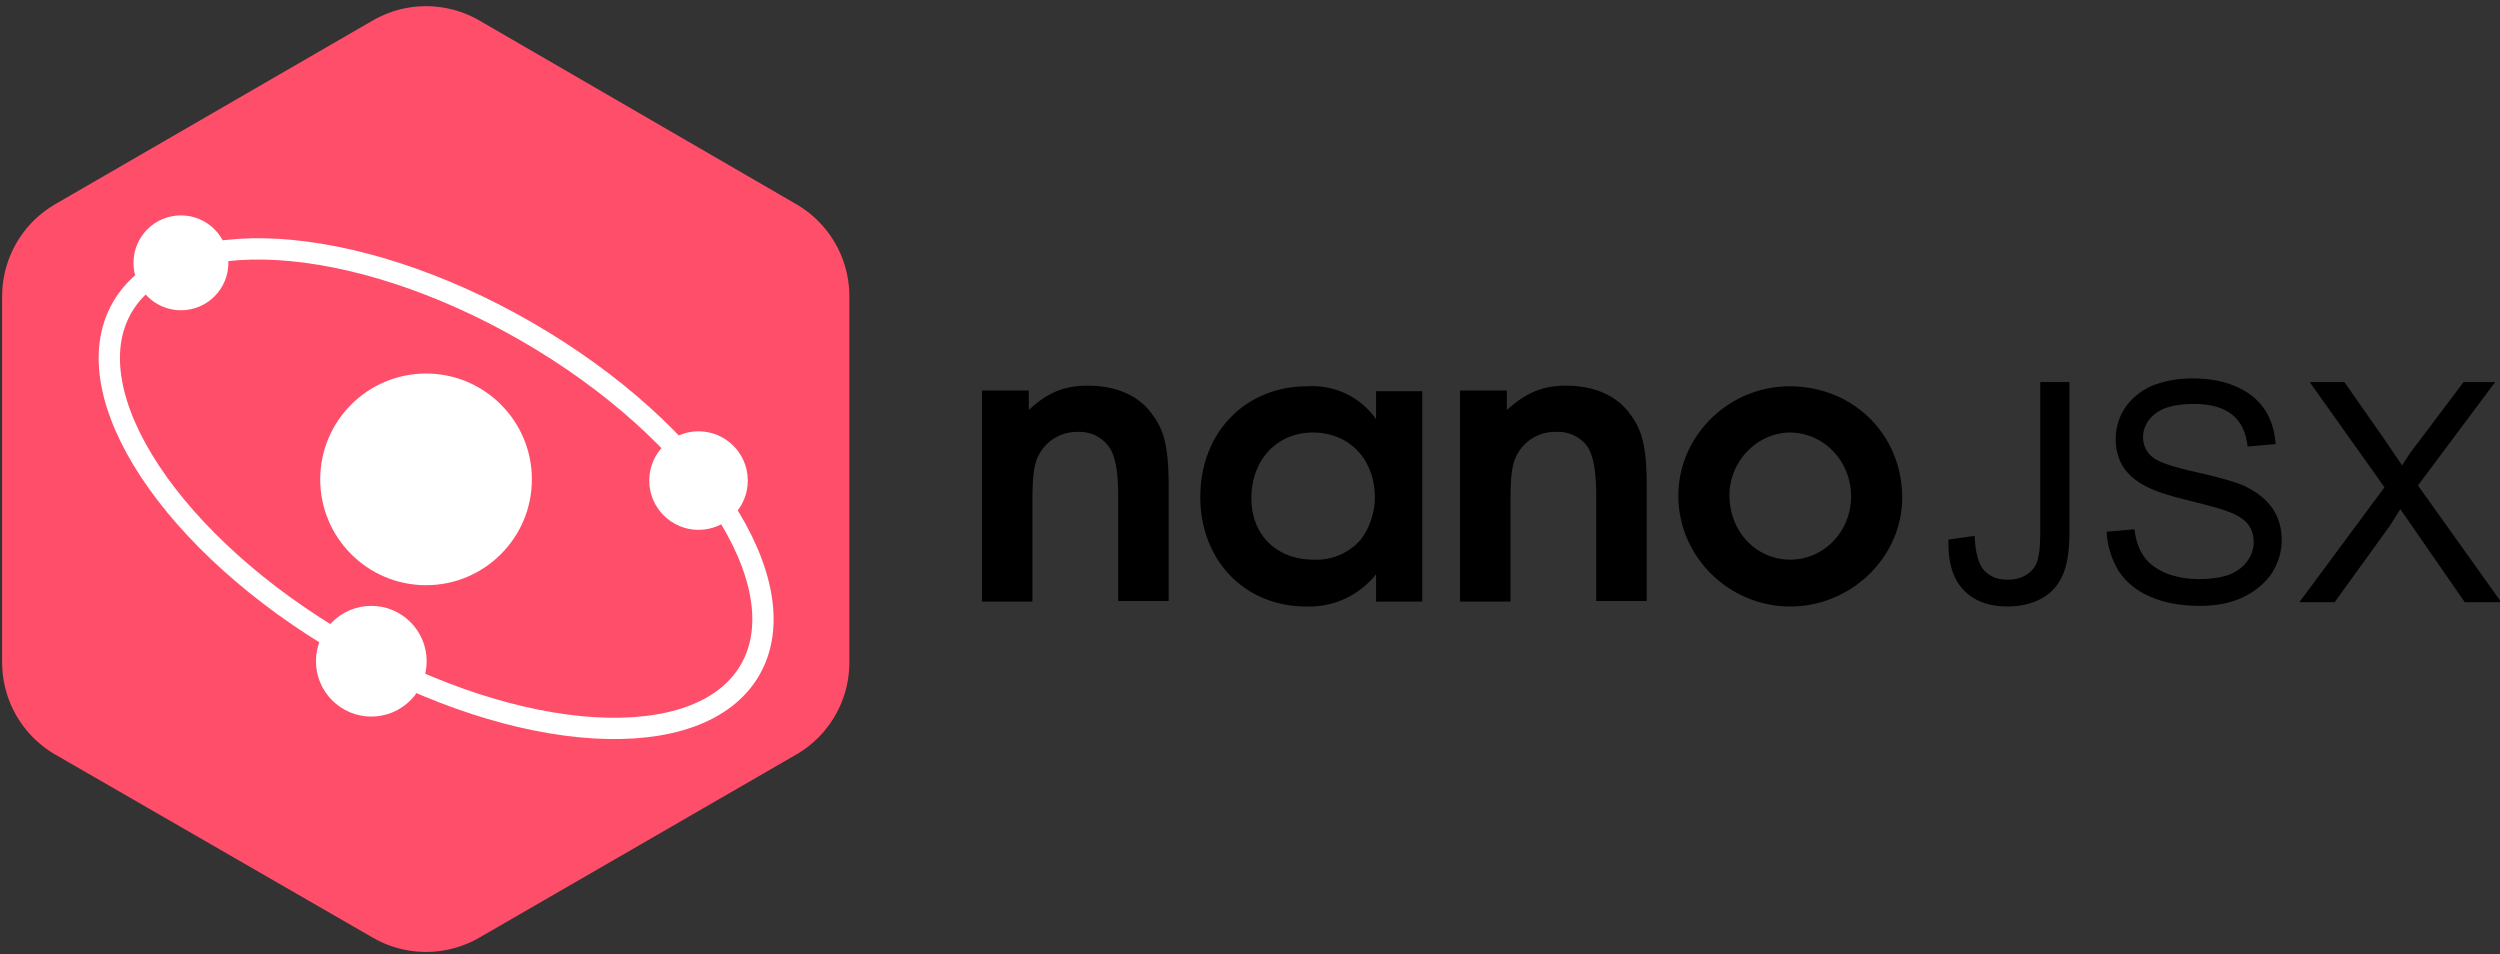 <svg xmlns="http://www.w3.org/2000/svg" width="566" height="216"><rect width="100%" height="100%" fill="#333333" stroke="none"/><g transform="matrix(1.377 0 0 1.377 -149.2 -417.9)" fill="#fff"><path d="M178.4 442.5l52.1-30.1v-60.2L178.4 322l-52.2 30.2v60.2z" fill="#ff4e6a" stroke="#ff4e6a" stroke-width="34.997" stroke-linecap="round" stroke-linejoin="round" stroke-dashoffset="16.4"/><circle cx="178.4" cy="382.3" r="17.4"/><g transform="translate(396.4 215.5)"><ellipse cx="-150.9" cy="107.3" rx="59.6" ry="29.8" transform="rotate(30 -297.5 15.7)" fill="none" stroke="#fff" stroke-width="3.5" stroke-linecap="round" stroke-linejoin="round" stroke-dashoffset="16.4"/><circle r="8.1" cy="167" cx="-173.2"/><circle r="7.8" cy="131.2" cx="-258.3"/><circle r="9.1" cy="196.7" cx="-227"/></g><g style="line-height:125%;-inkscape-font-specification:'URW Gothic L'" font-weight="600" font-size="62.4" font-family="URW Gothic L" letter-spacing="0" word-spacing="0" fill="#000"><path d="M269.8 402.4h8.3V386c0-4.7.3-6.7 1.4-8.3a7 7 0 016-3.2 6 6 0 015 2.2c1.2 1.5 1.7 4 1.7 8.6v17h8.3v-18.6c0-6.2-.6-9.2-2.5-11.8-2.2-3.3-6-5-10.8-5-4 0-6.7 1.2-9.7 4v-3.2h-7.7v34.6zM342.2 367.8h-7.6v4.6a12.8 12.8 0 00-11.3-5.4c-10.2 0-17.6 7.6-17.6 18.2 0 10.4 7.3 18 17.4 18a14 14 0 0011.5-5.3v4.5h7.6v-34.6zm-18 6.8c6 0 10.2 4.4 10.2 10.7 0 2.5-1 5.4-2.5 7.1a9.6 9.6 0 01-7.6 3.1c-6 0-10.2-4-10.2-10.1 0-6.3 4.2-10.8 10.1-10.8zM348.4 402.4h8.3V386c0-4.7.3-6.7 1.4-8.3a7 7 0 016.1-3.2 6 6 0 015 2.2c1.1 1.5 1.6 4 1.6 8.6v17h8.3v-18.6c0-6.2-.6-9.2-2.5-11.8-2.2-3.3-6-5-10.8-5-3.9 0-6.6 1.2-9.7 4v-3.2h-7.7v34.6zM402.6 367c-10 0-18.3 8.1-18.3 18 0 10 8.3 18.2 18.4 18.2 10 0 18.4-8.1 18.4-17.9 0-10.3-8-18.3-18.5-18.3zm0 7.6c5.6 0 10.1 4.7 10.1 10.5s-4.5 10.4-10 10.4c-5.6 0-10-4.6-10-10.6 0-5.6 4.6-10.3 10-10.3z" style="-inkscape-font-specification:'URW Gothic L Semi-Bold'"/></g><g style="line-height:125%" font-weight="400" font-size="50.5" font-family="Arial" letter-spacing="0" word-spacing="0" fill="#000"><path d="M428.7 392.2l4.3-.6q.2 4.2 1.6 5.7 1.4 1.5 3.8 1.5 1.8 0 3.1-.8t1.8-2.2q.5-1.5.5-4.6v-24.9h4.8V391q0 4.6-1.1 7-1.1 2.6-3.5 3.9-2.4 1.3-5.6 1.3-4.7 0-7.3-2.8-2.5-2.7-2.4-8zM454.8 390.9l4.5-.4q.3 2.7 1.5 4.4 1.1 1.7 3.6 2.8 2.5 1 5.6 1 2.7 0 4.8-.7 2-.8 3-2.2 1.1-1.5 1.1-3.2 0-1.7-1-3-1-1.2-3.2-2-1.5-.6-6.4-1.8-5-1.2-7-2.3-2.6-1.3-3.9-3.3-1.2-2-1.2-4.5 0-2.8 1.5-5.1 1.6-2.4 4.5-3.7 3-1.2 6.7-1.2 4 0 7 1.3 3.1 1.3 4.8 3.8 1.6 2.5 1.8 5.7l-4.6.4q-.4-3.5-2.5-5.2-2.2-1.8-6.3-1.8-4.4 0-6.4 1.6t-2 3.9q0 1.9 1.5 3.2 1.3 1.2 7.2 2.5 5.8 1.3 8 2.3 3.1 1.5 4.6 3.7 1.5 2.2 1.5 5.2 0 2.8-1.6 5.4-1.7 2.5-4.8 4-3 1.4-7 1.4-4.8 0-8.2-1.5-3.3-1.4-5.2-4.2-1.8-3-2-6.5zM486.4 402.5l14-18.9-12.3-17.3h5.7l6.5 9.3 3 4.4q1.2-2 2.8-4l7.3-9.7h5.2l-12.7 17 13.7 19.2h-6l-9-13-1.6-2.3-1.7 2.7-9.1 12.6h-5.8z" style="-inkscape-font-specification:Arial"/></g></g></svg>
